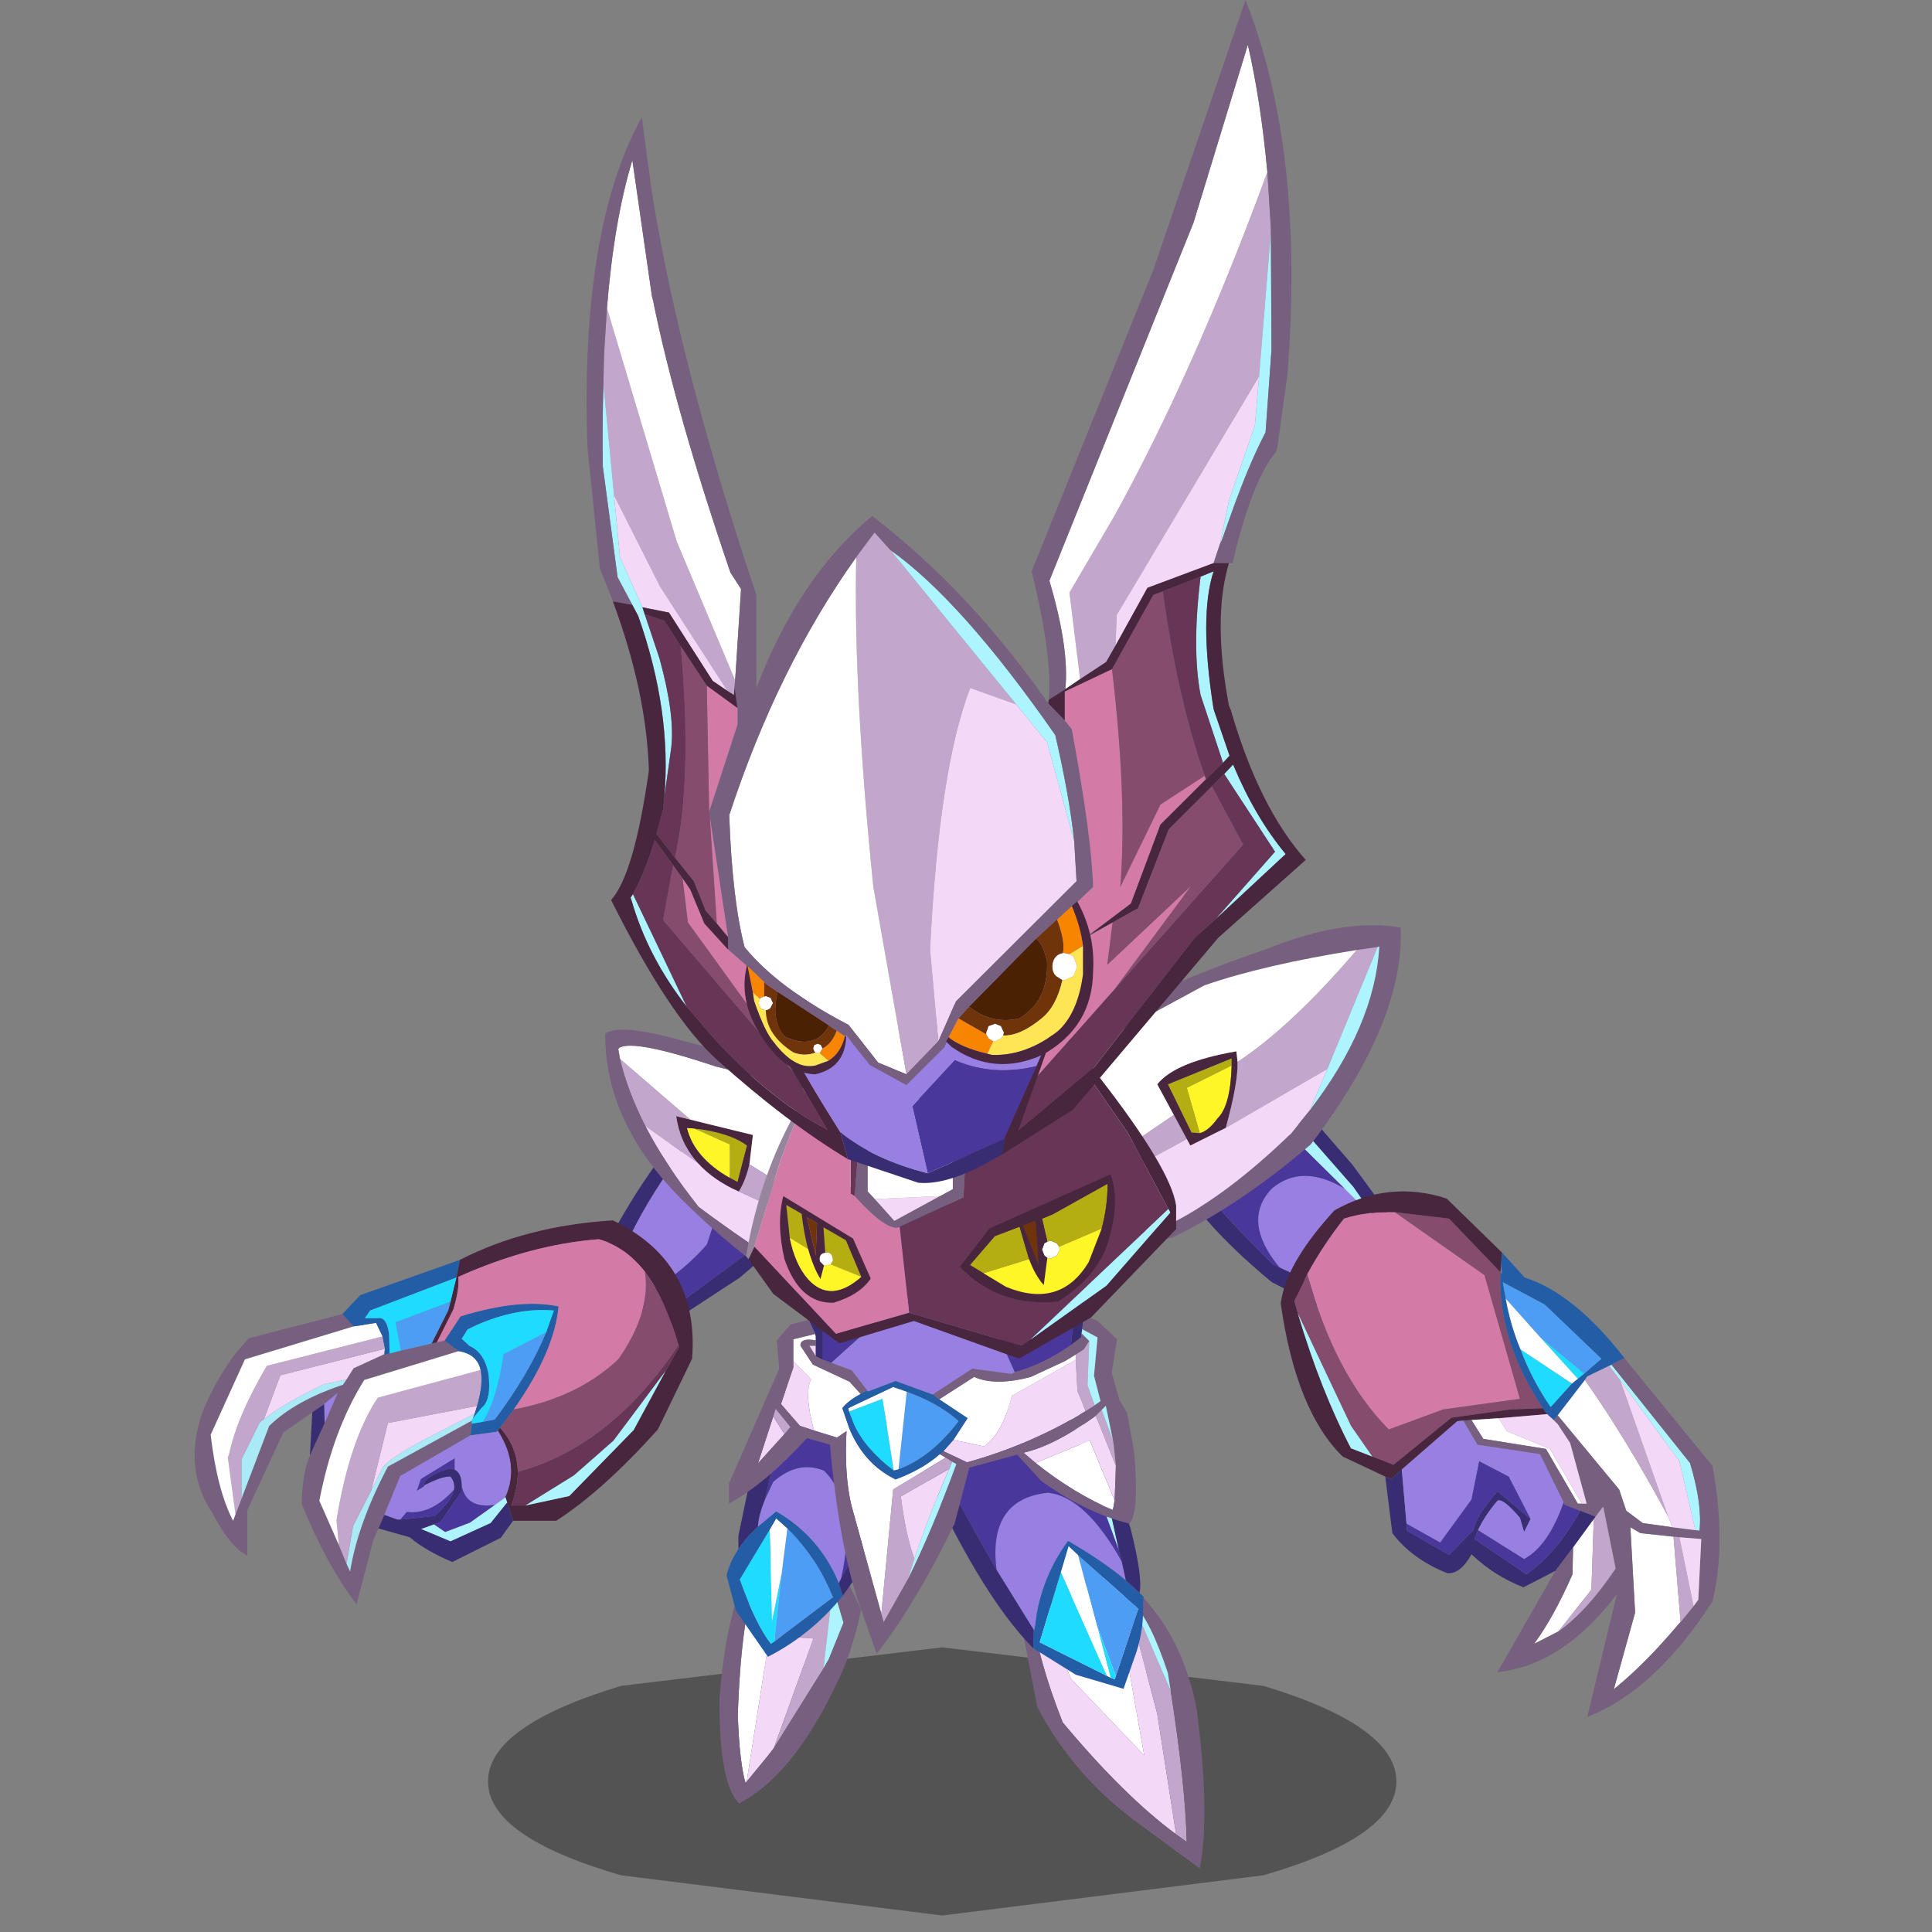 <svg xmlns:ffdec="https://www.free-decompiler.com/flash" xmlns:xlink="http://www.w3.org/1999/xlink" ffdec:objectType="frame" height="90" width="90" xmlns="http://www.w3.org/2000/svg"><rect width="100%" height="100%" fill="#808080" stroke="none"/><use ffdec:characterId="19" height="253.5" transform="matrix(.353 0 0 .352 6.812 0)" width="218.3" xlink:href="#a"/><defs><use ffdec:characterId="1" height="8" width="50.9" xlink:href="#b" id="i"/><use ffdec:characterId="3" height="35.1" width="14.4" xlink:href="#c" id="j"/><use ffdec:characterId="5" height="48.8" width="57.3" xlink:href="#d" id="k"/><use ffdec:characterId="7" height="39.4" width="24.15" xlink:href="#e" id="l"/><use ffdec:characterId="9" height="67.2" width="56.4" xlink:href="#f" id="m"/><use ffdec:characterId="11" height="56.1" width="37.85" xlink:href="#g" id="n"/><use ffdec:characterId="13" height="100.4" width="60.85" xlink:href="#h" id="o"/><g id="a" transform="translate(-19.3)"><use ffdec:characterId="2" height="8" transform="matrix(2.355 0 0 4.436 64.408 218.01)" width="50.9" xlink:href="#i"/><use ffdec:characterId="4" height="35.1" transform="translate(94.95 183.95) scale(1.559)" width="14.4" xlink:href="#j"/><use ffdec:characterId="6" height="48.8" transform="translate(25.7 136.25) scale(1.559)" width="57.3" xlink:href="#k"/><use ffdec:characterId="8" height="39.4" transform="translate(121.3 185.85) scale(1.559)" width="24.15" xlink:href="#l"/><use ffdec:characterId="10" height="67.2" transform="translate(139 122.45) scale(1.559)" width="56.4" xlink:href="#m"/><use ffdec:characterId="12" height="56.1" transform="translate(96.2 131.4) scale(1.559)" width="37.85" xlink:href="#n"/><use ffdec:characterId="18" height="100.4" transform="translate(77.45) scale(1.559)" width="60.85" xlink:href="#o"/></g><g id="c" fill-rule="evenodd"><path d="m5.2 14.9-.95 5.95-1.95 12.4-.1.1q-.5-1.7-.65-5.7.25-8 1.65-12.4l2-.35" fill="#fff"/><path d="m2.3 33.25 1.95-12.4 3.7.25-3.35 9.3-.5.65-1.8 2.2" fill="#f4d8f7"/><path d="m4.25 20.85.95-5.95 3.7-.65.7 2.45-.8 6.95-4.2 6.75 3.35-9.3-3.7-.25" fill="#c3a6cb"/><path d="m8.8 23.65.8-6.95.9 3.05-1.25 3.1-.45.8" fill="#adf4ff"/><path d="M3.2 15.25q-1.4 4.4-1.65 12.4.15 4 .65 5.7l.1-.1 1.8-2.2.5-.65 4.2-6.75.45-.8 1.25-3.1-.9-3.05-.7-2.45.9-.15 2.2 4.55q-.85 3.9-2.15 6.4-3.65 7.7-8.2 10.05-1.7-1.75-1.65-8.9.5-6.8 2.35-10.8l.85-.15" fill="#77607f"/><path d="M5.75 11.75q2.5 2.45 3.85 5.85l-4.95 3.75.6-5.7.5-3.9" fill="#4d9df4"/><path d="m4.25 11.85.55-.95.95.85-.5 3.9-.8 4-.2-7.8" fill="#fff"/><path d="m4.65 21.35-.3.2q-1.3-1.7-2.6-5.35l-.05-.1 2.55-4.25.2 7.8.8-4-.6 5.7" fill="#1fdcff"/><path d="M10.45 17.45q-2.65 3.3-6.35 5.2l-2.7-3.9-.8-3q.25-1.05.85-2l.15-.25q.65-1 1.65-1.9l1.55-1.3q3.7 2.15 5.3 6.1l.35 1.05m-4.7-5.7-.95-.85-.55.95L1.7 16.1l.05.1q1.3 3.65 2.6 5.35l.3-.2L9.6 17.6q-1.35-3.4-3.85-5.85" fill="#235da5"/><path d="m3.85 9.3.7-1.5q2.1-1.85 4.3-.95Q11.7 9.7 10.3 16l-.2.4q-1.6-3.95-5.3-6.1l-1.55 1.3q.05-.95.6-2.3" fill="#9880e2"/><path d="m5.9.2 7.7 1.6-2.5 12.7-.8 1.5q1.4-6.3-1.45-9.15-2.2-.9-4.3.95l-.7 1.5L5.9.2" fill="#49379b"/><path d="m13.6 1.8.8.15-2.65 13.65-1.3 1.85-.35-1.05.2-.4.8-1.5 2.5-12.7m-12 11.7v-1.1l1-4.85L4.85 0h.05l1 .2-2.05 9.1q-.55 1.35-.6 2.3-1 .9-1.65 1.9" fill="#382c72"/></g><g id="d" fill-rule="evenodd"><path d="M43.05 8 46 10.2l-2.65 8.05q-2.55 2.95-6.55 4.9L35.25 22q1.25-5.7 7.8-14" fill="#9880e2"/><path d="m46 10.2 6.3 4.7L39 24.75l-2.2-1.6q4-1.95 6.55-4.9L46 10.2" fill="#49379b"/><path d="m52.3 14.9.5.4-6.65 5.75-6.4 4.2-.75-.5 13.3-9.85M35.25 22l-1.45-1.05q1.95-5.65 8.35-13.65l.9.7q-6.55 8.3-7.8 14" fill="#382c72"/><path d="M45.3 12.6q-3-1.7-3.65-4.25l.65.05 3 1.35v2.85" fill="#fff628"/><path d="M42.3 8.4q3 .35 4.45 1.45l-.8 3.1-.65-.35V9.75l-3-1.35" fill="#b5ae13"/><path d="m41.95 7.65 5.3 1.3-.3 2.5q-.35 1.45-.9 2.3-2.15-.95-3.45-2.4-1.5-1.65-1.85-4l1.2.3m.35.75-.65-.05q.65 2.55 3.65 4.25l.65.35.8-3.1Q45.3 8.75 42.3 8.4" fill="#48263e"/><path d="m36 2.5-.15-.85.1-.1q1.2-.75 8.2 1.6l12.9 3.2-2.2 10-7.9-4.9.3-2.5-5.3-1.3L36 2.5" fill="#fff"/><path d="m36 2.5 5.95 5.15-1.2-.3q.35 2.35 1.85 4L38.15 8.2Q36.65 5.25 36 2.5m10.95 8.95 7.9 4.9-.25 1.3-8.55-3.9q.55-.85.9-2.3" fill="#c3a6cb"/><path d="M53.6 22.2q-4.9-2.6-10.95-7.15-2.8-3.55-4.5-6.85l4.45 3.15q1.3 1.45 3.45 2.4l8.55 3.9-1 4.55" fill="#f4d8f7"/><path d="m57.05 6.35-12.9-3.2q-7-2.35-8.2-1.6l-.1.1.15.85q.65 2.75 2.15 5.7 1.7 3.3 4.5 6.85Q48.7 19.6 53.6 22.2l-.25 1.15q-5.45-2.35-12-8.8-6.65-6.6-6.6-14.2 1.1-.85 5.8.4L57.3 5.2l-.25 1.15m-37 20.3.45-.1.65-.15 1.2.9-8 2.45Q11.7 34 10.55 40l1.65 3.75.65 1.6.3.65q.65-4.05 3.2-8.9l7.1-3.9v.25l-.1 1-5.95 3.45-1.35 3.3-.5 1.15-.45 1.05-1.4 5.4q-2.6-3.45-4.65-8.55.05-2.6.7-4.1L11 33.4l1.1-2.55-1.15.95-1 .7-2.45 1.7-3.05 6.6v3.85q-1.45-.7-2.95-3.6-2.55-3.8-.8-8.7 1.6-3.8 3.9-6.15l7.9-2.05.95 1.05-9.2 2.8-2.9 6.4q.55 4.7 1.9 7.3l.2-.55.5-1.3 2.35-6.2q2.2-2.15 6.25-3.5l.3-.45.6-.95 2.5-1.15h.1l.45-.1.95-.25 2.6-.6" fill="#77607f"/><path d="m23.55 33-.1.2-7.1 3.9q-2.55 4.85-3.2 8.9l-.3-.65.55-3.2 1.55-3.05.95-1.9q.5-.75 3.45-2.35l4.35-2.25-.15.4m-10.7-3.3-.3.45Q8.5 31.5 6.3 33.65l-2.35 6.2V36.5l1.55-3.15q.15-.15.35-.25 1.55-1.3 5.1-3l1.9-.4" fill="#a9eaf6"/><path d="m16.1 27.1-.05.45-.1.05-2.5 1.15-.6.95-1.9.4q-3.55 1.7-5.1 3l1.4-3.75 8.85-2.25m7.8 4.85-.2.65-4.35 2.25q-2.95 1.6-3.45 2.35l-.95 1.9 1.4-5.7 7.55-1.45" fill="#f4d8f7"/><path d="m15.9 26.05.2 1.05-8.85 2.25-1.4 3.75q-.2.1-.35.25L3.95 36.5v3.35l-.5 1.3-.65-4.85.1-.2q.65-3.2 3.2-7.55l9.8-2.5m-3.7 17.7-.2-2.1q1.1-6.8 3.5-10.4l8.7-2.35q.25 1.15-.3 3.05l-7.55 1.45-1.4 5.7-1.55 3.05-.55 3.2-.65-1.6" fill="#c3a6cb"/><path d="m13.45 25.2 1.9-.3.55 1.15-9.8 2.5Q3.55 32.9 2.9 36.1l-.1.2.65 4.85-.2.55q-1.35-2.6-1.9-7.3l2.9-6.4 9.2-2.8m8.9 2.1q1.55.25 1.85 1.6l-8.7 2.35q-2.4 3.6-3.5 10.4l.2 2.1L10.55 40q1.15-6 3.8-10.25l8-2.45" fill="#fff"/><path d="m22.45 19.55-.3 1.5-7.3 2.8-.45.65h1.1q.75-.15.95 1.35l.05 1.65-.45.1v-.05l.05-.45-.2-1.05-.55-1.15-1.9.3-.95-1.05 1.5-1.6 8.45-3m3.4 14.25-.2.25-.1.1-2.2.3.1-1 .95-.15 1-.2q2.85-3.8 4.35-7.4l.65-1.85q-3.5-.3-7.3 1.6l-.5.8.65.6q1.25.55 1.6 2.3.3 2.25-.55 2.95l-.75.9.15-.4.2-.65q.55-1.9.3-3.05-.3-1.35-1.85-1.6l-1.2-.9 1.35-2.05q4.95-1.55 8.3-.85-.35 3.85-3.8 8.75l-1.15 1.55" fill="#235da5"/><path d="m22.15 21.05.3-1.5q5.65-2.9 12.95-3.35 7.35 3.55 6.7 11.75l-2.9 6q-4.65 5.2-8.6 7.75h-3.65l-.5-1.55-.15-.45v-.05q1.2-2.7-.65-5.6l.2-.25q1.45 1.6 1.5 3.75 0 1.35-.55 2.85H28l3.7-.8 5.45-5.6 2.7-5L41 26.95l-.05-.15q-1.15-4-2.85-6.25-1.7-2.15-3.9-2.75-5.8.45-11.9 3.2.15.85-.4 2.75l-1.4 2.8-.45.1 1.4-2.8.2-.75.5-2.05" fill="#48263e"/><path d="m21.65 23.1-.2.75-1.4 2.8-2.6.6-.45-2.4 4.65-1.75m2.75 10.2q1.2-2 1.75-5.75l3.6-1.85q-1.5 3.6-4.35 7.4l-1 .2" fill="#4d9df4"/><path d="m22.15 21.05-.5 2.05L17 24.85l.45 2.4-.95.25-.05-1.65q-.2-1.5-.95-1.35h-1.1l.45-.65 7.3-2.8M23.55 33l.75-.9q.85-.7.55-2.95-.35-1.75-1.6-2.3l-.65-.6.5-.8q3.8-1.9 7.3-1.6l-.65 1.85-3.6 1.85q-.55 3.75-1.75 5.75l-.95.15v-.25l.1-.2" fill="#1fdcff"/><path d="m20.5 26.55 1.4-2.8q.55-1.9.4-2.75 6.1-2.75 11.9-3.2 2.2.6 3.9 2.75.55 3.45-2.25 7.45-3.45 3.25-8.85 4.25 3.45-4.9 3.8-8.75-3.35-.7-8.3.85l-1.35 2.05-.65.15" fill="#d37aa7"/><path d="M38.1 20.55q1.7 2.25 2.85 6.25-5.75 8.6-13.6 10.75-.05-2.15-1.5-3.75L27 32.25q5.4-1 8.85-4.25 2.8-4 2.25-7.45" fill="#864c6e"/><path d="m40.95 26.8.05.15L39.85 29l-4.4 5.9-3.35 2.95L28 40.4h-1.2q.55-1.5.55-2.85 7.85-2.15 13.6-10.75" fill="#673657"/><path d="m39.85 29-2.7 5-5.45 5.6-3.7.8 4.1-2.55 3.35-2.95 4.4-5.9M26.3 39.7l.15.45-1.4 1.75-3.4 1.55-2.5-1.05 1.1-.4.95.65 2.1-.8 2.1-1.5.9-.65" fill="#adf4ff"/><path d="M25.65 34.05q1.85 2.9.65 5.6v.05l-.9.65q-2.4.35-2.8-1.6 0-.9-.4-1.25l-.2-.15v-.95l-2.85 1.75-.35 1 .65-.4.15-.15q1.4-.7 2.05-.65.4.5.3 1.1-1.9 2.15-4 1.9l-.55.65h-.25l-1.1-.4 1.35-3.3 5.95-3.45 2.2-.3.1-.1m-14.7-2.25 1.15-.95L11 33.4l-.05-1.6" fill="#9880e2"/><path d="m19.4 38.7.05.05-.65.4.35-1L22 36.4v.95l-.45-.1q-2.2.75-2.15 1.45m.85 3.3.55-.2 1.75-2.55.05-.5q.4 1.95 2.8 1.6l-2.1 1.5-2.1.8-.95-.65m-2.85-.4.55-.65q2.1.25 4-1.9-.2 1-1.65 2.25l-2.9.3" fill="#49379b"/><path d="m26.45 40.15.5 1.55-1.05 1.45-4.1 2.05q-2.25-.95-3.6-2.1l-2.65-.75.5-1.15 1.1.4h.25l2.9-.3q1.45-1.25 1.65-2.25.1-.6-.3-1.1-.65-.05-2.05.65l-.2.1q-.05-.7 2.15-1.45l.45.1.2.15q.4.35.4 1.25l-.05.5-1.75 2.55-.55.2-1.1.4 2.5 1.05 3.4-1.55 1.4-1.75M9.95 32.5l1-.7.05 1.6-1.25 2.75.2-3.65" fill="#382c72"/></g><g id="e" fill-rule="evenodd"><path d="m10.5 17.6 5.2-2.95 1.75 6.1 1.6 9.05-6.2-6.5-2.35-5.7" fill="#fff"/><path d="m9.65 18.05.85-.45 2.35 5.7 6.2 6.5-1.6-9.05-1.75-6.1.25-.1 1.65 1.95 2.55 9.75 1.6 10.25q-4.4-3.25-9.6-9.5-2.1-5.35-2.5-8.95" fill="#f4d8f7"/><path d="m17.6 16.5.25.2.25.2 3.2 7.45q1.25 8.1 1.35 12.8l-.9-.65-1.6-10.25-2.55-9.75" fill="#c3a6cb"/><path d="m15.95 14.55.7-.4 2.45 2.4q3.3 3.65 4.4 9.35 1.15 8.9.25 13.5l-4.95-3.65Q13.15 31.7 10 25.7l-1.35-7v-.05l1-.6q.4 3.6 2.5 8.95 5.2 6.25 9.6 9.5l.9.65q-.1-4.7-1.35-12.8l-.25-1.55q-1.5-4.55-2.95-5.9l-.25-.2-.25-.2-1.65-1.95" fill="#77607f"/><path d="M18.1 16.9q1.45 1.35 2.95 5.9l.25 1.55-3.2-7.45" fill="#adf4ff"/><path d="m17.15 13.35.35 1.6q-2.1-1.75-4.9-3.35-2.45 3.35-2.85 7.65l-.05-.1-3.15-5.1q-.75-6 4.35-6.55 3.2.35 6.25 5.85" fill="#9880e2"/><path d="m16.9 12.35.25 1Q14.1 7.85 10.9 7.5q-5.1.55-4.35 6.55-2.7-4.65-5.4-10L7.5.7l4.95-.5 4.45 12.15" fill="#49379b"/><path d="m13.3.1 2.25 6.1 1.35 6.15L12.45.2l.85-.1" fill="#adf4ff"/><path d="M16.9 12.35 15.55 6.2 13.3.1l1.15-.1 3.45 10.55q1.05 4.2.75 5.45l-1.15-1.05-.35-1.6-.25-1m-7.2 6.8-.05 1.55-.05-.05Q5.05 16 0 4.65l1.15-.6q2.7 5.35 5.4 10l3.15 5.1" fill="#382c72"/><path d="M17.5 14.95 18.65 16l.35.35-.05.4q.1 2.2-.55 4.25l-1.1 3.15-4.05-1.2-3.6-2.25.05-1.55.05.1q.4-4.3 2.85-7.65 2.8 1.6 4.9 3.35m-4.05-2.15-.8-.75-.65 2.2-1.8 5.95 5.7 2.85.3.15.35.15.1-.3 1.9-5.7-5.1-4.55" fill="#235da5"/><path d="m15.05 18.8-1.6-6 5.1 4.55-1.9 5.7-1.6-4.25" fill="#4d9df4"/><path d="m12 14.25 3.9 8.8-5.7-2.85 1.8-5.95m4.2 8.95-1.15-4.4 1.6 4.25-.1.3-.35-.15" fill="#1fdcff"/><path d="m12 14.25.65-2.2.8.75 1.6 6 1.15 4.4-.3-.15-3.9-8.8" fill="#fff"/></g><g id="f" fill-rule="evenodd"><path d="m29.6 28.2-4.4 3.7-6.05-2.85q-3.25-3.95-.65-6.7 2.55-2.15 6.15 0l2.8 2.8 2.15 3.05" fill="#9880e2"/><path d="m18.45 16.2 1.05-.75 5.9 6.75 2.05 2.95-2.8-2.8-6.2-6.15" fill="#adf4ff"/><path d="m11.65 21.2 6.8-5 6.2 6.15q-3.6-2.15-6.15 0-2.6 2.75.65 6.7l-.55-.25q-4.2-4.1-6.95-7.6" fill="#49379b"/><path d="m25.2 31.9-1.35 1.15-5.35-2.75q-5.25-4.35-7.85-8.35l1-.75q2.75 3.5 6.95 7.6l.55.25 6.05 2.85m-5.7-16.45.95-.7v-.05l4.85 5.6 5.2 7.1-.9.8-2.15-3.05-2.05-2.95-5.9-6.75" fill="#382c72"/><path d="m12.4 17.65-1.1-3.85 3.8-1.9q-.1 3.45-1.2 4.5-.75 1.05-1.5 1.25" fill="#fff628"/><path d="m12.4 17.65-.7-.05-2-4.1 5.4-2.2v.6l-3.8 1.9 1.1 3.85" fill="#b5ae13"/><path d="M15.1 11.9v-.6l-5.4 2.2 2 4.1.7.05q.75-.2 1.5-1.25 1.1-1.05 1.2-4.5m-4.9 4.2-1.4-2.6q1.5-1.9 6.7-2.8l.1.9q.05 1.8-1 5.6l-3 1.5-.3-.55-1.1-2.05" fill="#48263e"/><path d="M25.7 2.1q-7.85 1.25-12.9 3L.45 11.8 0 10.65Q6.5 5.95 18.1 2 24.7-.65 29.4.2q.35 7.95-7.6 18.4-6 5.15-11.7 7.9l-3.9.85-.3-.85 4.3-1.3q4.65-2.4 9.9-7.5l1.65-2.05Q27.2 8.5 27.6 1.8l-.15.05-1.75.25" fill="#77607f"/><path d="m15.6 11.6-.1-.9q-5.2.9-6.7 2.8l1.4 2.6-6.5 4.45L.45 11.8 12.8 5.1q5.05-1.75 12.9-3-5.6 6.55-10.1 9.5" fill="#fff"/><path d="m10.2 16.1 1.1 2.05L4.25 22l-.55-1.45 6.5-4.45m4.4 1.1q1.05-3.8 1-5.6 4.5-2.95 10.1-9.5l1.75-.25L23.2 12.2l-8.6 5" fill="#c3a6cb"/><path d="m11.3 18.15.3.55 3-1.5 8.6-5-1.45 3.45-1.65 2.05q-5.25 5.1-9.9 7.5l-4.3 1.3L4.25 22l7.05-3.85" fill="#f4d8f7"/><path d="m21.75 15.65 1.45-3.45 4.25-10.35.15-.05q-.4 6.7-5.85 13.85" fill="#adf4ff"/><path d="M21.5 29.6q1.3-2.4 3.1-4.7 1.8-.6 4.25-.55h.05l7.6 5.35 3 10.5-6.5.9-4.6 1.7q-4.6-4.65-6.9-13.2" fill="#d37aa7"/><path d="m28.9 24.35 4.6.55 4.35 4.55Q37.6 35.2 41.45 41l-2.75.1-5 .7-4.9 4-1.8-.7-1.8-2.6-4.5-9.55-.3-1.05 1.1-2.3q2.3 8.55 6.9 13.2l4.6-1.7 6.5-.9-3-10.5-7.6-5.35" fill="#864c6e"/><path d="M37.85 29.45 33.5 24.9l-4.6-.55h-.05q-2.45-.05-4.25.55-1.8 2.3-3.1 4.7l-1.1 2.3.3 1.05q1.95 6.55 4.5 11.45l1.8.7 1.8.7 4.9-4 5-.7 2.75-.1.35.5-4.1.35h-.1l-2.2.15-.7.05-.5.05-4.7 4.1-.9.8-.5-.2-3.6-1.7q-3.95-3.85-5.25-13l.1-.55q.65-3.2 4.45-7.35 4.6-2.6 9.5-1l4.7 4.6-.1 1-.05.65" fill="#48263e"/><path d="m27 45.1-1.8-.7q-2.55-4.9-4.5-11.45l4.5 9.55 1.8 2.6m20.05-7.7.2-.1 6.65 8.35q1.05 3.5.8 5.75l-.35-.05L53 45.5l-5-6.85-.95-1.25" fill="#adf4ff"/><path d="m37.9 28.8.1-1 1.9 2.1q4.2 1.35 8.45 6.85l-1.1.55-.2.1-1.85.9-.2.3-2.3 3-.35.4-.55-.5-.35-.5q-3.85-5.8-3.6-11.55l.15.15-.1-.8m7.05 9.25 1.45-1.25-4.8-4.6-3.55-1.9.25 1.4q.4 2.25 1.25 4.3.95 2.55 2.55 4.9l1.8-2 .5-.4.55-.45" fill="#235da5"/><path d="m41.15 34.9 3.8 3.15-.55.45-3.25-3.6m2.75 4-1.8 2q-1.6-2.35-2.55-4.9l4.35 2.9" fill="#1fdcff"/><path d="m38.3 31.7-.25-1.4 3.55 1.9 4.8 4.6-1.45 1.25-3.8-3.15-2.85-3.2" fill="#4d9df4"/><path d="m35.4 42 2.2-.15h.1l.7 1.1 3.65 1.5 2.7 4.65h-.35l-2.7-4.65-5.3-.85-1-1.6M44 52.8l1.75-2.4-.2 6-2.8 3.55L40.7 61q1.65-2.25 3.25-5.9l.05-2.3m-5.7-21.1 2.85 3.2 3.25 3.6-.5.4-4.35-2.9q-.85-2.05-1.25-4.3m4.4 9.9 2.3-3q3.45 4.9 7.05 11.6l.35.9-2.5-.35-1.4-1.05-.6-1.8-5.2-6.3m9.8 10.3.6 7.25-.15.15q-2.85 3.4-5.5 5.55l1.8-6.5-.4-7.25.85.5 2.8.3" fill="#fff"/><path d="m34.7 42.05.7-.05 1 1.6 5.3.85 2.7 4.65h.75l-1.4-5.15-1.05-1.6-.35-.35.35-.4 5.2 6.3.6 1.8 1.4 1.05 2.5.35 1.95.25.35.05q.25-2.25-.8-5.75l-6.65-8.35 1.1-.55 7.45 9.15q1.2 6.5 0 11.5-4.9 7.6-10.6 9.8l2.5-10.4q-4.55 6-10.1 6.6l4.9-8.6 1.5-2-.05 2.3q-1.6 3.65-3.25 5.9l2.05-1.05q2.45-1.75 4.85-5.35l-1.05-5.25-.65.85-1.3-.5-1.3-.5-.1-.2-2-4.1-5.3-.8-1.2-2.05m18.3 9.9-.5-.05-2.8-.3-.85-.5.4 7.25-1.8 6.5q2.65-2.15 5.5-5.55l.15-.15 1.1-1.35.4-.55.25-5.15-1.85-.15" fill="#77607f"/><path d="m45.75 50.4.15-.2.65-.85 1.05 5.25q-2.4 3.6-4.85 5.35l2.8-3.55.2-6M45 38.6l.2-.3 1.85-.9.95 1.25 4.05 11.55q-3.6-6.7-7.05-11.6m7.5 13.3.5.05 1.2 5.85-1.1 1.35-.6-7.25" fill="#c3a6cb"/><path d="m37.7 41.85 4.1-.35.55.5.35.35 1.05 1.6 1.4 5.15h-.4l-2.7-4.65-3.65-1.5-.7-1.1m10.3-3.2 5 6.85 1.35 5.85-1.95-.25-.35-.9L48 38.65m6.2 19.15L53 51.95l1.85.15-.25 5.15-.4.55" fill="#f4d8f7"/><path d="m28.1 46.8.5.2.9-.8.4 4.6.05.6 3.55 2.05 2.05-2.1q.25-1.25 2.05-3.3l2.8 2.35-.55 1.1-.35-1.2q-1.45-1.7-1.9-1.45-1.1 1.3-1.65 2.5l-.3.75 4.4 3q2.6-1.85 4.55-5.4l1.3.5-.15.2L44 52.8l-1.5 2-2.7 1.4q-2.45-.95-4.4-2.8-.95 1.7-2.05 1.6-3-1.2-4.65-3.4l-.6-4.8" fill="#382c72"/><path d="m29.5 46.2 4.7-4.1.5-.05 1.2 2.05 5.3.8 2 4.1q-1.3 3.7-3.35 4.8l-3.9-2.45q.55-1.2 1.65-2.5.45-.25 1.9 1.45l.35 1.2.55-1.1-1.85-3.6-2.5-1.3-.65 3.25-2.65 3.65-2.85-1.6-.4-4.6" fill="#9880e2"/><path d="m29.9 50.8 2.85 1.6 2.65-3.65.65-3.25 2.5 1.3 1.85 3.6-2.8-2.35q-1.8 2.05-2.05 3.3l-2.05 2.1-3.55-2.05-.05-.6m6.05.55 3.9 2.45q2.05-1.1 3.35-4.8l.1.2 1.3.5q-1.95 3.55-4.55 5.4l-4.4-3 .3-.75" fill="#49379b"/></g><g id="g" fill-rule="evenodd"><path d="M15.05 33.85q2.75 1 4.4 2.5-2.3 3.05-5.1 4.1l.7-6.6" fill="#4d9df4"/><path d="M13.95 40.55Q11.6 38.8 10.6 36.7l-.45-1.15 2.85-1.1.95 6.1" fill="#1fdcff"/><path d="m17.8 34.5 2.95-1.9q1.8.8 4.8 0l2.9-1.35.9-.55v.45l-5.4 3.05q-.8 3.2-2.35 4.3l-2.6-.55 1.2-1.85-2.4-1.6m14.85 8.6-.05.25-.1.55q-3.3-1.4-6.55-4l4.6-1.9 2.1 5.1m-14.8-3.95.5.3-4.45 2.7-1 10.55-2.55-9.25q-.6-2.6-.4-6.25l-.8.55-1.95-.6q-.85-3.1-.25-4.35l-1.5-1.55V29.4l1.85-.45.05.2v.35q-1.3-.25-1.3.45l1.05 1.6L10.2 33l.95 1.05q-1.05.55-1.55 1.2l.6 1.75q1.25 3 3.9 4.3 2.2-.8 3.75-2.15m-7.7-3.6-.05-.3 3.8-1.8 1.15.4-.7 6.6-.4.1-.95-6.1-2.85 1.1" fill="#fff"/><path d="m31.05 35.9 1.7 4.25-.1 2.95-2.1-5.1-4.6 1.9-1-.85.1-.05q2.55-.6 6-3.1m-1.7-4.75.15 2.65.7 1.7q-4.65 2.85-10.05 4.35l-2-.95.85-.95 2.6.55q1.55-1.1 2.35-4.3l5.4-3.05m-22.15 6-1.2-.4-1.6-1.85 1.05-3.1v-.55l1.5 1.55q-.6 1.25.25 4.35m.15-6.3-.55-.9h.55v.9m-2.65 6.6-2.25 2.5 1.3-4 .95 1.5m13.95 2.95q-1.8 4.1-2.95 7.65-.75-2.05-1.15-5.3l4.1-2.35" fill="#f4d8f7"/><path d="m24.2 32.2-.1.05-.2.1-3.3-.45-3.35 2.2-3.15-1.15-2.35.9-.05-.1-1.3-1.7-1.75-.65 9.05-8.15 5 5.6 1.5 3.35" fill="#9880e2"/><path d="m29.6 23.55-.35 3.4v.1l-.3 2.85q-2.35 1.65-4.75 2.3l-1.5-3.35-5-5.6-9.05 8.15-.7-.25v-3.9l-1.05-3.3 11-6.3 11.7 5.9" fill="#49379b"/><path d="m29.85 28.9-.05.35-.85.65.3-2.85v-.1l.35-3.4.85.4-.4 3.4-.15 1.2-.05.35m-23.1-1.15-1.25-3 1.4-.8 1.05 3.3v3.9l-.6-.3v-1.7l-.05-.2-.55-1.2" fill="#382c72"/><path d="m28.95 29.9.85-.65.05-.35.65.65-.45.7-.6.4-.1.05-.9.55-2.9 1.35q-3 .8-4.8 0l-2.95 1.9-.55-.4 3.35-2.2 3.3.45.2-.1.1-.05q2.4-.65 4.75-2.3m.95-1.35.15-1.2 1.15.5 1.65 1.55-.45 2.85.65 2.3.65 1.1.6 3.3q.45 5.2-.4 6.1-3.7-.9-7.5-3.65l-2-2.2-4.05 1.1-1.25 4.75q-3.35 6.9-6.6 11.05l-1.35-3.85q-1.8-5-2.6-13.9L6.6 37.8Q3.05 41.7 0 43.35v-1.7l4.25-9.75-.2-2.4 1.15-1.35 1.55-.4.55 1.2-1.85.45v2.4L4.4 34.9 6 36.75l1.2.4 1.95.6.8-.55q-.2 3.65.4 6.25l2.55 9.25.2.7 1.85-3.3.2-.35q2.05-4.15 4.1-9.75l-.35-.2-.55-.35-.5-.3.3-.25 2 .95q5.4-1.5 10.05-4.35l.7-.45.05-.05.5-.35-.55-2.15.3-3.25-1.3-.7m2.6 9.4-.6-2.9-.35.35-.5.5q-3.45 2.5-6 3.1l-.1.05 1 .85q3.25 2.6 6.55 4l.1-.55.05-.25.1-2.95-.2-1.9-.05-.3m-21.35-3.9L10.2 33l-3.1-1.45-1.05-1.6q0-.7 1.3-.45v.45H6.8l.55.9.6.3.7.25 1.75.65 1.3 1.7-.55.3m-6.45 3.4.5-.6-1.25-1.55-.2.65-1.3 4 2.25-2.5" fill="#77607f"/><path d="m17.25 34.1.55.4 2.4 1.6-1.2 1.85-.85.95-.3.25Q16.3 40.5 14.1 41.3 11.45 40 10.2 37l-.6-1.75q.5-.65 1.55-1.2l.55-.3.05.1 2.35-.9 3.15 1.15m-7.1 1.45.45 1.15q1 2.1 3.35 3.85l.4-.1q2.8-1.05 5.1-4.1-1.65-1.5-4.4-2.5l-1.15-.4-3.8 1.8.05.3" fill="#235da5"/><path d="m29.35 30.7.1-.05.6-.4.45-.7-.15 3.75.6 1.7-.05.05-.7.45-.7-1.7-.15-2.65v-.45m2.2 4.7.95 2.55.05.3.2 1.9-1.7-4.25.5-.5m-13.2 4.05.55.35-.25.6-4.1 2.35q.4 3.25 1.15 5.3l-.55 1.7-.2.35-1.85 3.3-.2-.7 1-10.55 4.45-2.7m-14.6-3.5.2-.65 1.25 1.55-.5.6-.95-1.5" fill="#c3a6cb"/><path d="m29.85 28.9.05-.35 1.3.7-.3 3.25.55 2.15-.5.35-.6-1.7.15-3.75-.65-.65m2.65 9.05-.95-2.55.35-.35.6 2.9M18.9 39.8l.35.2q-2.05 5.6-4.1 9.75l.55-1.7q1.15-3.55 2.95-7.65l.25-.6" fill="#adf4ff"/><path d="m25.65.15 8.1 11.7 3.45 6.5-11.7 11.1-.75.5-9.5-2.8-.8-7.3 5.4-2.5.45-8.65-1.35.1-7.2.5-.25-3.55-.85 11.5-.35-.2V3.95L25.65.15" fill="#673657"/><path d="m15.25 27.15-6.2 1.8-6.9-7.4 2.2-7.3L6.9 7.6l1.65-3.2 1.75-.45v13.1l.35.2q2.8 3.1 3.8 2.6l.8 7.3" fill="#d37aa7"/><path d="m10.65 17.25.85-11.5.25 3.55v7.55l.6.65L14 19.35l3.85-2.1 1.1-.6V8.8l1.35-.1-.45 8.65-5.4 2.5q-1 .5-3.8-2.6" fill="#77607f"/><path d="M17.85 17.25 14 19.35l-1.65-1.85 5.5-.25" fill="#f4d8f7"/><path d="m11.75 9.3 7.2-.5v7.85l-1.1.6-5.5.25-.6-.65V9.3" fill="#fff"/><path d="m37.2 18.35-3.45-6.5-8.1-11.7.6-.15 5.1 7.15q6.05 7.8 6.5 10.9v2l-7.2 7.5-6.1 3.5-8.9-3.2-6.3 1.9-5.6-4.2-2.1-2.95.5-1.05 6.9 7.4 6.2-1.8 9.5 2.8.75-.5 6.45-4.6 5.4-6.2-.15-.3" fill="#48263e"/><path d="m37.2 18.35.15.3-5.4 6.2-6.45 4.6 11.7-11.1" fill="#adf4ff"/><path d="m2.15 21.55-.5 1.05-.2-.25q1.05-6.3 3.8-11.5L6.9 7.6l-2.55 6.65-2.2 7.3" fill="#96859d"/><path d="m26.95 22.5-.25-.2-.2-.5.2-.55.2-.1.05-.05.3-.05.5.2.2.3.05.25-.25.5-.5.25-.3-.05m-18.9.65-.35-.35q-.15-.65.45-.75.65-.1.65.7l-.2.3-.55.1" fill="#fff"/><path d="m26.95 21.1-.45-1.95h.05l.85-.35 4.65-2.6q0 1.95-.5 3.8l-3.6 1.55-.2-.3-.5-.2-.3.05m-5.4 2.7-1.15-.7 2.1-2.45 2.1-.8.8 2.75-3.85 1.2m-16.4-3-.3-2.8 1.3.75q.2 1.7.55 3l-1.55-.95m3 1.25L8 19.9 9.9 21l1.3 3.1-2.6-1.05.2-.3q0-.8-.65-.7" fill="#b5ae13"/><path d="M31.55 20q.5-1.85.5-3.8l-4.65 2.6-.85.35h-.05l.45 1.95-.05.05-.2.1-.2.55.2.5.25.2-.3 2.3q-.7-.75-1.25-2.2l-.8-2.75-2.1.8-2.1 2.45 1.15.7 1.9 1.15q4.6 1.9 7-2.1l1.1-2.85m-3.7 6.2q-5 .5-8.3-2.95l2.5-3.25 10.25-4.6q.75 2.05 0 4.95-.7 3.5-4.45 5.85m-1.9-6.85-1.05.4 1.3 3.35-.25-3.75M6.7 21.75q-.35-1.3-.55-3L4.85 18l.3 2.8q.45 2.25 1.55 3.5 1.9 2.1 4.5-.2L9.9 21 8 19.9l.15 2.15q-.6.1-.45.75l.35.35-.3 1.15q-.6-.95-1.05-2.55m-.1-2.7.75 3.25.1-2.75-.85-.5m5.4 5.2q-.95 1.4-3.15 2.05-2.85.1-4.15-3.7-.7-3.05-.1-5.35l5.9 3.6 1.5 3.4" fill="#48263e"/><path d="m25.95 19.35.25 3.75-1.3-3.35 1.05-.4m-19.35-.3.85.5-.1 2.75-.75-3.25" fill="#6f340a"/><path d="m31.55 20-1.1 2.85q-2.4 4-7 2.1l-1.9-1.15 3.85-1.2q.55 1.45 1.25 2.2l.3-2.3.3.05.5-.25.25-.5-.05-.25 3.6-1.55m-26.4.8 1.55.95q.45 1.6 1.05 2.55l.3-1.15.55-.1 2.6 1.05q-2.6 2.3-4.5.2-1.1-1.25-1.55-3.5" fill="#fff628"/></g><g id="h" fill-rule="evenodd"><path d="m57.6 14.6.3 4.8v.25l-1 12.3L44.85 52.2l-.1 2.6-.8 1.4-2.2 1.45-.9-7.35 3.8-6.5Q51.4 31.55 57.6 14.6M29.75 88.4l-2.7 2.8-2.8-15.9q-1.7-16.75-1.45-28l.25-.35 1.3-1.75 1.35 1.5 10.65 13.1-3.9-1.4q-2.65 6.9-3.4 22.2l.7 7.8m-17.2-30.65-.05.6-.05.65-.55-.35-5.7-8.85-3.9-7.75-.9-9.5.05-2.4.25-4 5.9 19.8 4.95 11.8" fill="#c3a6cb"/><path d="M40.5 58.5q.35-3.45-1.35-9.2l12.2-30.4 4.6-15.1q1.1 4.8 1.65 10.8-6.2 16.95-12.95 29.2l-3.8 6.5.9 7.35-1.25.85M27.05 91.2l-2.4-1-2.5-3.2q-5.95-3.1-8.8-6.6-1.05-4.05-1.3-11.2 4.1-12.55 10.75-21.9-.25 11.25 1.45 28l2.8 15.9M1.7 26.15q.6-7.45 2.15-12.55L5.5 25.1l.1.4q1.9 9.45 6.55 23.1l.9 1.4-.5 7.75-4.95-11.8-5.9-19.8" fill="#fff"/><path d="m53.6 46.15-.1.3-.45 1.35-5.6 2.1-2.7 4.9.1-2.6L56.9 31.95l-.35 4.15-2.2 6.4-.75 3.65M41.25 71.4l.2 3.4L31.25 85l-1.5 3.4-.7-7.8q.75-15.3 3.4-22.2l3.9 1.4 2.6 3.2 2.3 8.4M4.7 51.55 2.8 47.3l-.5-5.25 3.9 7.75 5.7 8.85-1.25-.85-3.7-5.8-2.25-.45" fill="#f4d8f7"/><path d="m57.9 19.65.05 10.05-.5 7q-1.15 2.2-2.35 5.4l-.3.8-1.05 2.95-.15.3.75-3.65 2.2-6.4.35-4.15 1-12.3m-5.95 29.3 1.1-.45q-1.25 3.8 0 11.7l1.35 3.95-.55.6-1.9-5.75q-.75-3.95 0-10.05m2 16.75.75-.8q1.85 4.45 4.45 7.6l-5.95 5.55 5.05-5.75-4.3-6.6m-28.25-19q6 4.25 13.95 15.7 1.2 5.2 1.6 9l-2.3-8.4-2.6-3.2L25.7 46.7M3.85 51.35 2.6 49l-1.25-9.4q-.05-3.7.05-7.05l.9 9.5.5 5.25 1.9 4.25.2.6 1.25 3.75q1.3 4.75 1 7.5l-.6 4.3q.65-7.3-2.2-15.4l-.5-.95m4.6 34.1Q5.2 81.3 3.8 76.5l-.1-.3.2-.3 4.55 9.55" fill="#adf4ff"/><path d="M57.9 19.65v-.25l-.3-4.8q-.55-6-1.65-10.8l-4.6 15.1-12.2 30.4q1.7 5.75 1.35 9.2l-1.4.9q.35-3.5-1.45-10.9l10.3-25.6L55.75 0q5.05 12.75 3.55 31.8l-.85 6.15-.15.45q-2 2.4-3.65 9.4h-1.6l.45-1.35.1-.3.15-.3 1.05-2.95.3-.8q1.2-3.2 2.35-5.4l.5-7-.05-10.05m-17.45 41.5.6.75q1.7 9.2 1.8 13.4l-2.25 2.15L31.55 86l-1.3 2.9-3.2 3.2-3.1-1.7-2.3-2.9q-2.6-1-5.8-3.5l-3.9-3.4v-1.05L10.4 69.3l-.05-.4 2.4-7.4v-1.4l-.25-1.75.05-.6.5-7.75-.9-1.4Q7.5 34.95 5.6 25.5l-.1-.4-1.65-11.5Q2.3 18.7 1.7 26.15l-.25 4-.05 2.4q-.1 3.35-.05 7.05L2.6 49l1.25 2.35-1.65-.3-1.1-2.8L.05 38Q-.6 19.45 4.65 9.95l.75 5.65q2.05 13.6 8.05 32.2l.9 2.7v7.9q3.6-9.45 9.8-14.6 8.25 6.35 14.9 15.9l1.4 1.45M29.75 88.4l1.5-3.4 10.2-10.2-.2-3.4q-.4-3.8-1.6-9Q31.7 50.95 25.7 46.7l-1.35-1.5-1.3 1.75-.25.35q-6.65 9.35-10.75 21.9.25 7.15 1.3 11.2 2.85 3.5 8.8 6.6l2.5 3.2 2.4 1 2.7-2.8" fill="#77607f"/><path d="M52.4 66.15 48.55 70l-2.5 6.7-3.7 2.8 2.15-1.2-.45 3.6 7.1-6.7-6.5 8.8-6.5 7.35 1.95-5.55 2.25-6.3-1.75-2.05 2.25-2.15q-.1-4.2-1.8-13.4l-.6-.75V58.7l4-1.9q1.3 11 .7 18.5l3.4-7 3.75-2.45.1.3M12.75 60.1v1.4l-2.4 7.4-.2-10.7 2.6 1.9m-2.35 9.2 1.55 10.25L11 78.4l-.6-9.1m1.55 11.3 3.9 3.4-.7.95-.65.95-.25.3-5.7-7.9-.45-3.75.65.95 1.2 2.9 2 2.2" fill="#d37aa7"/><path d="m44.5 78.3 2.15-1.2 2.6-6.7 3.65-3.65 2.65 4.95L44.65 84l6.5-8.8-7.1 6.7.45-3.6m-.05-21.5 3.5-6.3.8-.3Q50 59.35 52.3 65.85l-3.75 2.45-3.4 7q.6-7.5-.7-18.5m-34.1 12.1.05.4.6 9.1-.95-1.1-1-2.5-1.6-2q1.5-6.55.5-17.95l2.2 3.35.2 10.7M7.3 73.45l.8 1.1.45 3.75 5.7 7.9.25-.3 3 5.15L6.45 78.1l.85-4.65" fill="#864c6e"/><path d="m48.75 50.2 3.2-1.25q-.75 6.1 0 10.05l1.9 5.75-1.45 1.4-.1-.3q-2.3-6.5-3.55-15.65m4.15 16.55 1.05-1.05 4.3 6.6-5.05 5.75-1.75 1.55-8.5 11L36.5 96l1.65-4.65 6.5-7.35 10.9-12.3-2.65-4.95m-46.35.95.6-4.3q.3-2.75-1-7.5L4.9 52.15l1.65.55 1.4 2.15q1 11.4-.5 17.95l-1.55-2 .55-2.1.1-1m1.9 17.75L3.9 75.9l.15-.3q.9-1.65 1.7-4.3l1.55 2.15-.85 4.65L17.5 91.05l2.85 4.85q-5.05-2.65-9.9-8.1l-2-2.35" fill="#673657"/><path d="M53.05 47.8h1.3q-1.4 4.65 0 12.1l.15.35q2.4 8.3 6.35 12.75l-7.4 6.6-12.3 14.6-6 3.8.25-1.35-.1.05 2.75-6.2 2.05-4.7-1.95 5.55L36.5 96l6.45-5.4 8.5-11 1.75-1.55 5.95-5.55q-2.6-3.15-4.45-7.6l-.75.8-1.05 1.05-3.65 3.65-2.6 6.7-2.15 1.2-2.15 1.2 3.7-2.8 2.5-6.7 3.85-3.85 1.45-1.4.55-.6-1.35-3.95q-1.25-7.9 0-11.7l-1.1.45-3.2 1.25-.8.3-3.5 6.3-4 1.9v2.45l-1.4-1.45.05-.3 1.4-.9 1.25-.85 2.2-1.45.8-1.4 2.7-4.9 5.6-2.1M12.5 58.35l.25 1.75-2.6-1.9-2.2-3.35-1.4-2.15-1.65-.55-.2-.6 2.25.45 3.7 5.8 1.25.85.55.35.05-.65m-.55 21.2v1.05l-2-2.2-1.2-2.9-.65-.95-.8-1.1-1.55-2.15q-.8 2.65-1.7 4.3l-.15.3-.2.3.1.3q1.4 4.8 4.65 8.95l2 2.35q4.85 5.45 9.9 8.1l-2.85-4.85-3-5.15.65-.95q2.1 4.5 6.3 11.15l.65 2.3q-5.15-3.1-11.05-8.4-4.05-3.65-9-13.6 1.95-2.15 3.2-11-.2-6.65-3.05-14.35l1.65.3.5.95q2.85 8.1 2.2 15.4l-.1 1-.55 2.1 1.55 2 1.6 2 1 2.5.95 1.1.95 1.15" fill="#48263e"/><path d="m40.1 85.8-2.05 4.7q-3.65.9-6.9-.5l-3.6 3.9 1.3 5.7q-4.65-1.2-7.4-3.5-4.2-6.65-6.3-11.15l.7-.95q3.2 2.5 5.8 3.5l2.3 2.9 3.1 1.7 3.2-3.2 1.3-2.9 9.05-8.55 1.75 2.05-2.25 6.3" fill="#9880e2"/><path d="m38.05 90.5-2.75 6.2-6.45 2.9-1.3-5.7 3.6-3.9q3.25 1.4 6.9.5" fill="#49379b"/><path d="m35.3 96.7.1-.05-.25 1.35-2 1.1q-3.05 1.5-5.1 1.3l-5.95-2-.65-2.3q2.75 2.3 7.4 3.5l6.45-2.9" fill="#382c72"/><path d="m40.25 83.2-.55-.35q-.3-.3-.3-.8t.3-.85q.25-.25.6-.3h.15l.4.1.35.2.3.85-.3.8-.75.35h-.2m-5 4.7-.2.25-.5.25h-.15l-.4-.25-.2-.35v-.15l.2-.55.55-.2.5.2.25.55-.05.25m-20.1-2.15q-.25 0-.45-.2l-.15-.4.1-.35.05-.1.3-.1.15-.05.4.15.2.45-.2.4q-.15.2-.4.2m4.2 3.6-.1-.1-.1-.25.1-.3.3-.1.25.1.15.3-.15.25-.1.15h-.15l-.2-.05" fill="#fff"/><path d="M32.35 85.45 38 79.7q.55.25.95 1.9.15 3.35-2.35 4.85-2.3.55-4.25-1m-16.2-1.25 4.35 2.85q-1.15 2.15-3.75.95-1.2-1.4-.6-3.8" fill="#4b2104"/><path d="m31.45 86.45.9-1q1.95 1.55 4.25 1 2.5-1.5 2.35-4.85-.4-1.65-.95-1.9l1.8-1.65q.7 1.8.5 2.85-.35.05-.6.3-.3.35-.3.85t.3.8l.55.35q-.5 2.2-1.7 3.2-1.85 1.55-3.3 1.5l.05-.25-.25-.55-.5-.2-.55.2-.2.55v.15l-2.35-1.35M15 83.35l.2.2.95.65q-.6 2.4.6 3.8 2.6 1.2 3.75-.95l.65.45q-.4 1.1-1.2 1.5l-.15-.3-.25-.1-.3.1-.1.3.1.25.1.1q-.9.35-1.85 0-2.35-1.5-2.35-3.6.25 0 .4-.2l.2-.4-.2-.45-.4-.15-.15.05v-1.25" fill="#6f340a"/><path d="m30.6 88.05.85-1.6 2.35 1.35.2.35.4.25-.5 1.05q-2.15-.5-3.3-1.4m9.2-10 1.25-1.15q.75 1.8.95 3.4l-1.15.7-.4-.1h-.15q.2-1.05-.5-2.85m-17.95 9.9q-.35 1.45-1.4 2.1l-.75-.65.1-.15.15-.25q.8-.4 1.2-1.5l.7.45m-7.8-3.7L13.6 82l1.4 1.35v1.25l-.3.1-.05.1-.6-.55" fill="#f88500"/><path d="M42 80.3v2.4q-.45 3.35-2.15 4.85-2.7 2.1-5.55 2l-.4-.1.5-1.05h.15l.5-.25.2-.25q1.45.05 3.3-1.5 1.2-1 1.7-3.2h.2l.75-.35.3-.8-.3-.85-.35-.2 1.15-.7m-21.55 9.75-1.1.4q-1.75.4-3.55-2-.75-.85-1.65-3.5l-.1-.7.6.55-.1.35.15.4q.2.2.45.2 0 2.1 2.35 3.6.95.35 1.85 0l.2.05h.15l.75.65" fill="#fde554"/><path d="m41.05 76.9.45-.4q1.55 2.8 1.35 5.95-.05 4.75-4.3 7.1-4.1 1.85-7.7-.7l-.45-.45.2-.35q1.15.9 3.3 1.4l.4.1q2.85.1 5.55-2 1.7-1.5 2.15-4.85v-2.4q-.2-1.6-.95-3.4M21.95 88q-.1 2.65-2.65 3.2-2.75-.15-4.75-3.6-1.7-2.8-1-5.65h.05V82l.45 2.25.1.7q.9 2.65 1.65 3.5 1.8 2.4 3.55 2l1.1-.4q1.05-.65 1.4-2.1l.1.05" fill="#48263e"/><path d="m41.5 76.5-.45.4-1.25 1.15L38 79.7l-5.65 5.75-.9 1-.85 1.6-.2.35-.4-.45 1.1-2.65 9.85-9.5.55.7m-27.9 5.45.55-.55 1.7 1.7 5.95 3.95.15.95-.1-.05-.7-.45-.65-.45-4.35-2.85-.95-.65-.2-.2L13.6 82v-.05" fill="#77607f"/></g><path d="m-.75-2.5 18 1.15Q24.7-.15 24.7 1.5q0 1.65-7.45 2.8l-18 1.2-18-1.2q-7.45-1.15-7.45-2.8t7.45-2.85l18-1.15" fill-opacity=".349" fill-rule="evenodd" transform="translate(26.2 2.5)" id="b"/></defs></svg>